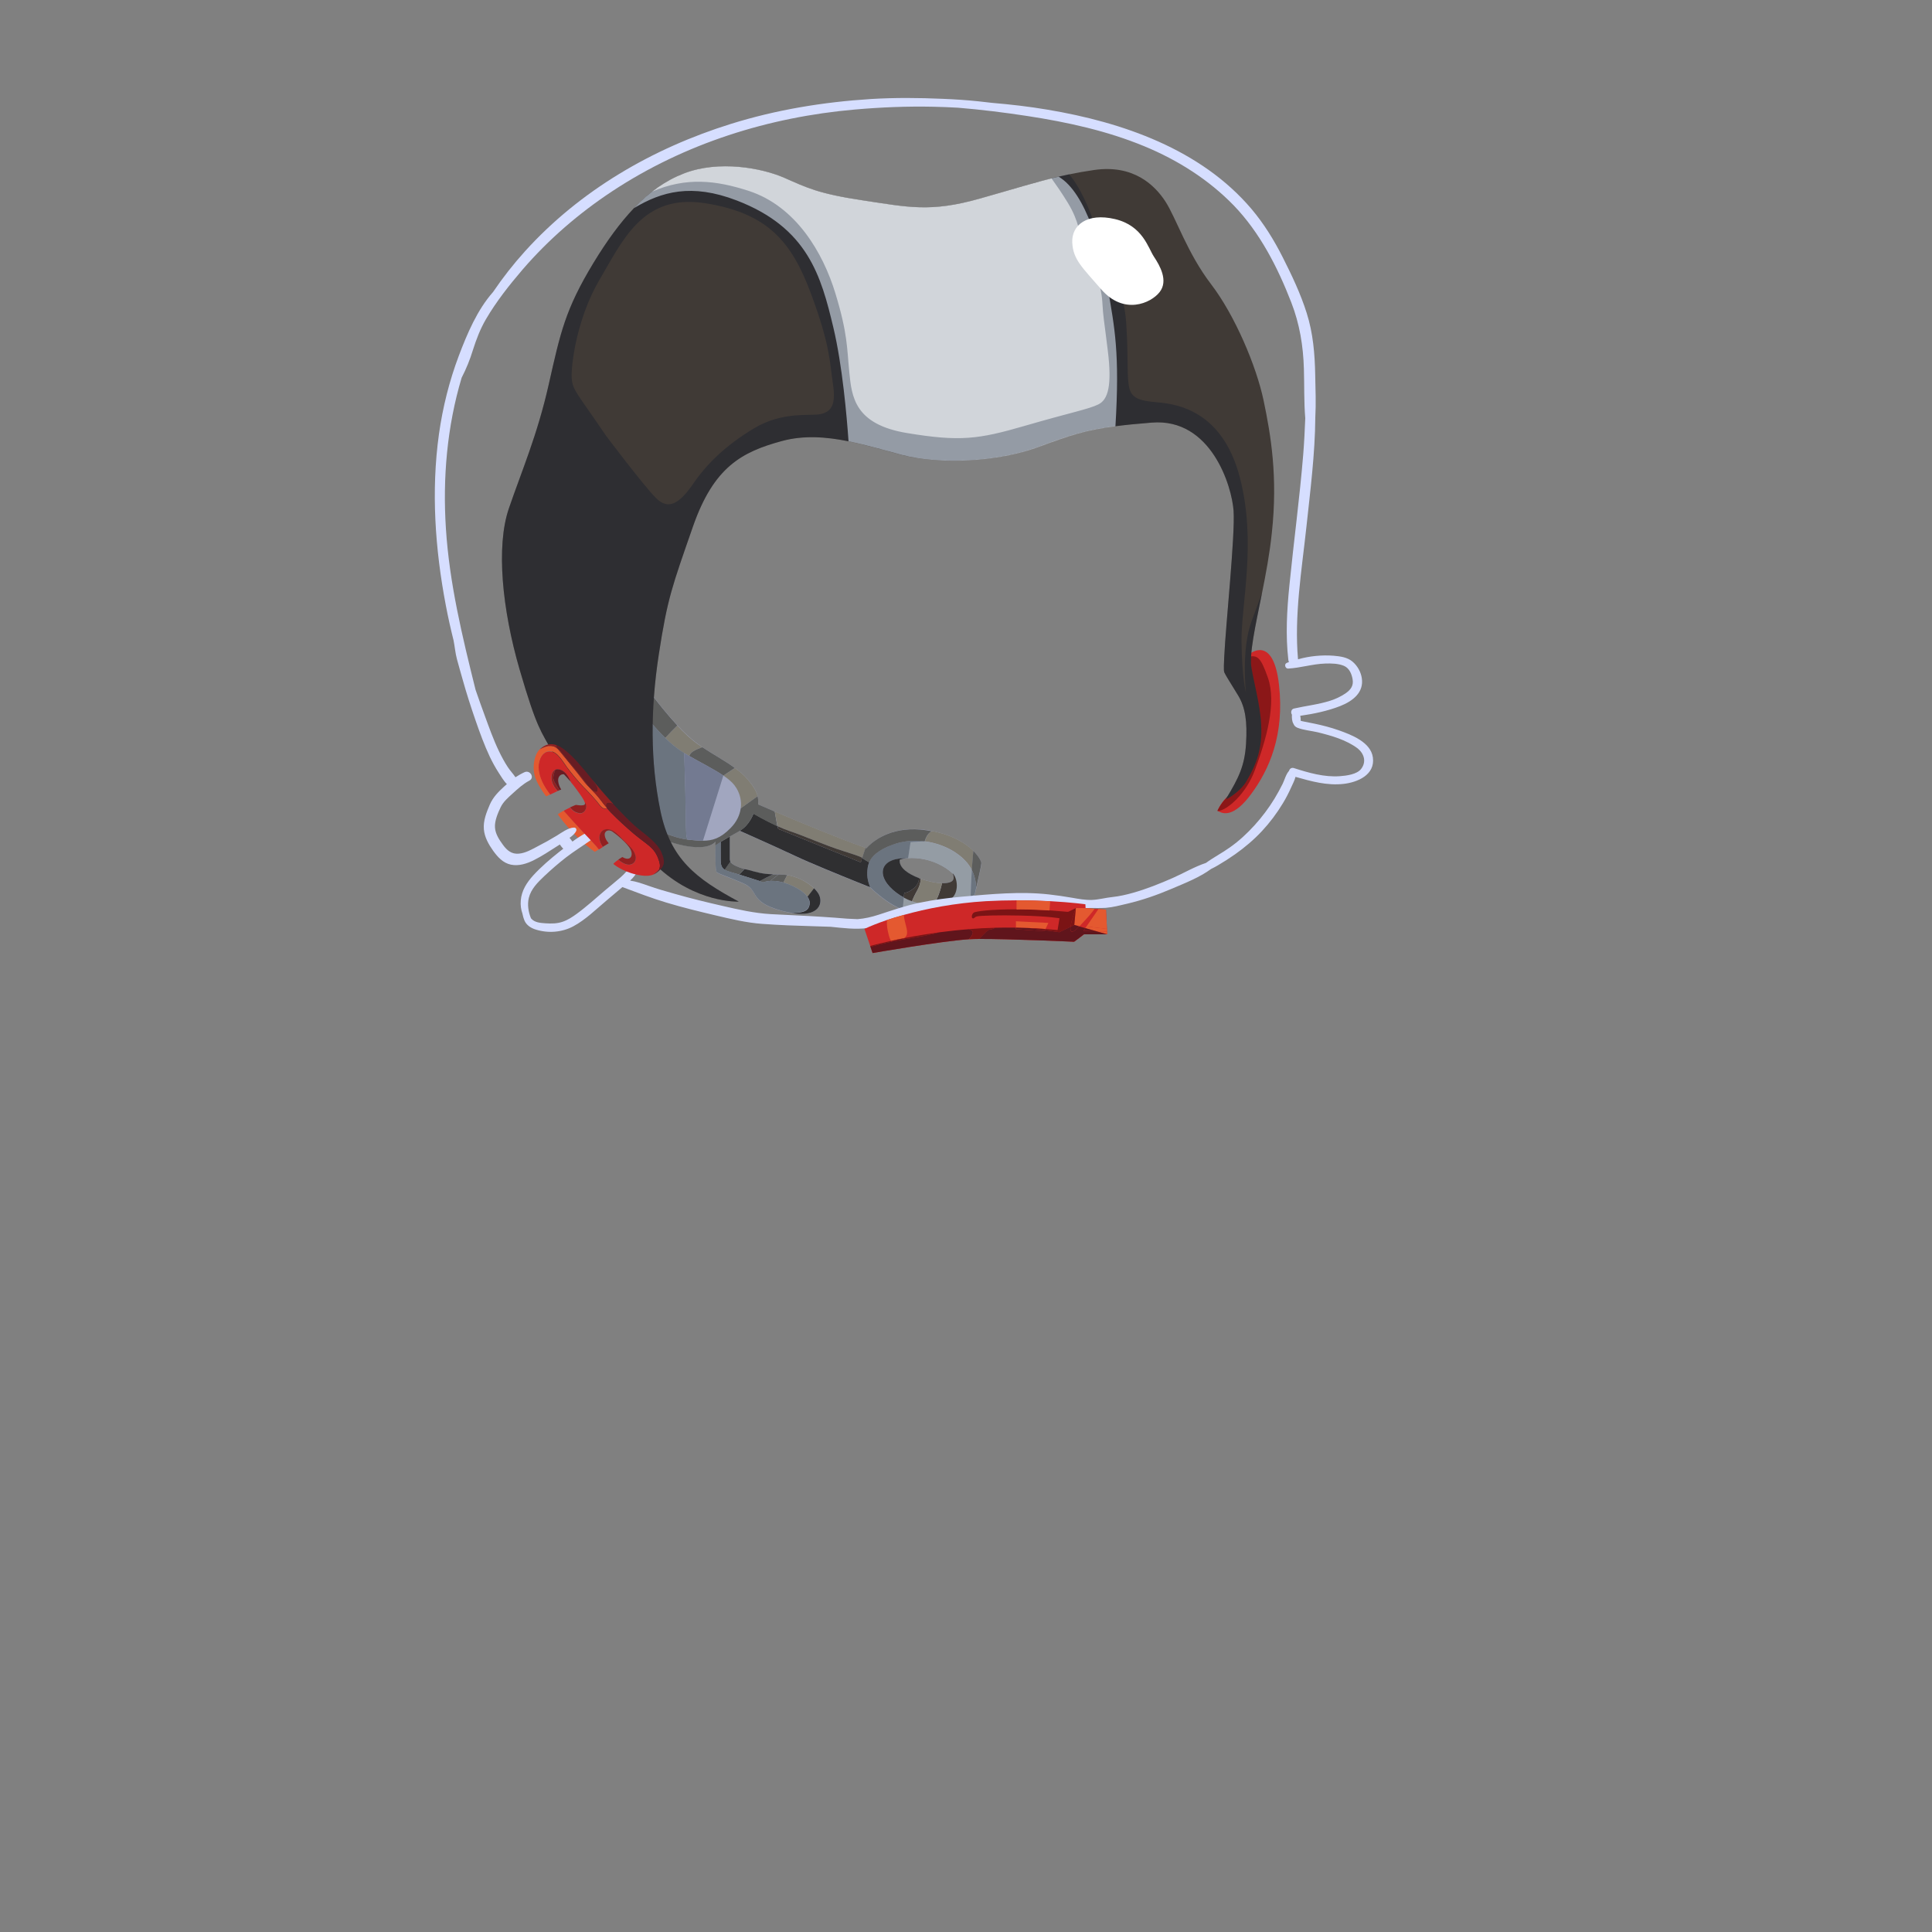 <?xml version="1.0" encoding="utf-8"?>
<!-- Generator: Adobe Illustrator 23.0.1, SVG Export Plug-In . SVG Version: 6.00 Build 0)  -->
<svg version="1.1" id="_x33_1_x5F_HeadGear_x5F_AstronautHelmet_1_"
	 xmlns="http://www.w3.org/2000/svg" xmlns:xlink="http://www.w3.org/1999/xlink" x="0px" y="0px" viewBox="0 0 2000 2000"
	 enable-background="new 0 0 2000 2000" xml:space="preserve">
<rect x="0" y="0" width="2000" height="2000" fill="#808080" stroke="none"/>
<g>
	<g>
		<g>
			<path fill="none" d="M713.5,782.5c0,0,0-0.1,0.1-0.2C713.5,782.5,713.5,782.5,713.5,782.5c10.8,6.2,23.5,12.6,33.3,19
				C736.9,795.1,724.2,788.8,713.5,782.5z"/>
			<path fill="none" d="M718.2,777.3C718.2,777.3,718.2,777.3,718.2,777.3C718.2,777.3,718.2,777.3,718.2,777.3z"/>
			<path fill="none" d="M661.8,744.2c0.1-0.6,0.1-1.3,0.2-1.9C662,742.9,661.9,743.5,661.8,744.2c-3,27.1-5.1,64.3,1.2,91.3
				C656.7,808.5,658.8,771.3,661.8,744.2z"/>
			<path fill="none" d="M711.6,869.1c-10.5-1.4-19-4.4-39.2-13.3C692.7,864.6,701.1,867.7,711.6,869.1c0.7,0.1,1.4,0.2,2.1,0.2
				C713,869.2,712.3,869.2,711.6,869.1z"/>
			<path fill="none" d="M746.8,801.6c0.1,0,0.1,0.1,0.2,0.1C747,801.7,746.9,801.6,746.8,801.6z"/>
			<path fill="none" d="M892.6,888.2C892.6,888.1,892.6,888.1,892.6,888.2c-0.3,0.9-0.6,1.8-0.8,2.8C892,890,892.3,889,892.6,888.2z
				"/>
			<path fill="none" d="M663.2,733.4C663.2,733.4,663.2,733.4,663.2,733.4c-0.3,2-0.5,4.2-0.8,6.3
				C662.6,737.5,662.9,735.4,663.2,733.4z"/>
			<path fill="none" d="M892.6,888.1L892.6,888.1L892.6,888.1z"/>
			<path fill="none" d="M952.5,870.5c-8.2-0.5-16.7,0.3-25.1,2.8C935.8,870.7,944.3,869.9,952.5,870.5z"/>
			<path fill="none" d="M928.3,924.5c2.1,1.5,4.2,2.9,6.3,4.1C932.5,927.4,930.4,926.1,928.3,924.5z"/>
			<path fill="none" d="M944,932.9c-2.4-0.8-4.8-1.9-7.1-3.1C939.3,931.1,941.7,932.1,944,932.9c4,1.4,8,2.3,11.8,2.8
				C952,935.2,948.1,934.4,944,932.9z"/>
			<path fill="none" d="M986,904c0,0-9.3-9.7-26.8-14c-7.9-1.9-14.4-2.1-19.1-1.7c-0.9,0.1-1.8,0.2-2.5,0.3h0
				c-4,0.6-6.2,1.5-6.2,1.5c-1,8.2,8.9,14.8,20,19c0.6,0.2,1.2,0.4,1.8,0.6c8.2,2.9,16.8,4.5,22.1,4.6c0.2,0,0.5,0,0.7,0
				C988.3,914.2,988.2,909.4,986,904c5.2,4.6,7,20.2-1.7,26.6c-0.8,0.6-1.8,1.2-3,1.8c1.1-0.5,2.1-1.1,3-1.7
				C993.1,924.2,991.2,908.6,986,904z"/>
			<path fill="none" d="M727.7,870.3c-3.2,0-6.6-0.3-10.3-0.6c-1-0.1-1.9-0.2-2.8-0.3c0.9,0.1,1.9,0.2,2.8,0.3
				C721.1,870,724.5,870.3,727.7,870.3c9.2,0,16.9-2,26.5-11C744.6,868.3,736.9,870.3,727.7,870.3z"/>
			<path fill="none" d="M992.9,885.3c-1.3-1-2.7-2-4.1-2.9C990.3,883.4,991.7,884.3,992.9,885.3c3,2.4,5.6,4.8,7.7,7.3
				C998.5,890.2,996,887.7,992.9,885.3z"/>
			<path fill="none" d="M914.2,900.1c-1.7,6.8,2.7,15.6,13.2,23.7C916.8,915.7,912.5,906.8,914.2,900.1z"/>
			<path fill="none" d="M805.6,857.9c0.1,0.2,0.1,0.3,0.1,0.3l0,0C805.7,858.2,805.6,858.2,805.6,857.9z"/>
			<path fill="none" d="M780.1,842.4L780.1,842.4c0.1,0,10.5,6.2,22.2,11.7C790.5,848.5,780.1,842.4,780.1,842.4z"/>
			<path fill="none" d="M899.9,892.7L899.9,892.7c2.4-5.8,8.1-12.1,22.2-17.5C908,880.7,902.3,887,899.9,892.7z"/>
			<path fill="#A1A6BF" d="M1007.6,880.8c-7.7-7.6-21.3-16.5-43.2-20.6c-1.7-0.3-3.4-0.6-5.1-0.9c-34-5-53.2,9.8-59.7,16.1
				c-1.7,1.6-2.5,2.7-2.5,2.7c-0.3-0.1-0.6-0.2-1-0.3c-30.8-11-71.5-28-94.1-37.7c-10.5-4.5-17.2-7.4-17.2-7.4
				c0.2-2.7,0.2-5.4-0.5-8.5c-2,1.4-3.9,2.8-5.7,4.1c1.8-1.3,3.7-2.7,5.7-4.1c-1.1-4.6-3.9-10-9.9-16.9c-0.7-0.8-1.5-1.7-2.3-2.6
				c-3.1-3.4-7-6.6-11.3-9.7l-11.9,7.9c4.9,3.3,8.9,6.7,11.5,10.1c-2.6-3.4-6.6-6.8-11.5-10.1l0,0l11.9-7.9
				c-10.4-7.6-23.3-14.6-33.7-21.5c-2.8,1-6.2,2.3-8.7,3.7c2.5-1.4,5.9-2.8,8.7-3.8c-2-1.3-3.9-2.7-5.7-4
				c-6.3-4.7-12.9-10.7-20.1-18.5c-2.7,2.7-6.1,6-9,9.1c2.9-3,6.3-6.4,9-9.1c-9.7-10.4-20.8-24-34.3-42.1c0,0-1.9,9.8-3.8,24.5l0,0
				c-0.3,2-0.5,4.2-0.8,6.3c0.3-2.2,0.5-4.3,0.8-6.3c-1.9-2.9-3.3-5.4-4.2-7.5c-1.6-3.6-3.1,1.2-4.4,9.6c-3,18.8-5.1,55.7-5.1,55.7
				l15.6,61.4c1.8,0.8,3.6,1.6,5.3,2.3l0,0l0,0c3.9,6.7,8.9,11.6,15.4,14c12,4.4,21.5,6.6,28.9,7.6c4.3,0.5,8,0.6,11,0.5
				c12-0.7,15.2-5.8,15.2-5.8s0,1.5-0.1,3.9c-0.2,8.2-0.4,26.7,1.3,28.1c2.2,1.8,12.7,4.9,28.5,12c15.4,7,4.5,18.6,38.5,27.8
				c0.8,0.2,1.6,0.4,2.4,0.6c2.7,0.7,5.3,1.2,7.7,1.6c29.9,5.1,33.5-11.2,28-20.1c-0.3-0.5-0.7-1-1.1-1.6c-1-1.3-2.1-2.6-3.4-3.9
				c-5.8-5.7-14.7-10.7-24.6-13c-1.1-0.2-2.1-0.5-3.2-0.6c-2.4-0.4-4.9-0.6-7.4-0.6c-0.5,0-1.1,0-1.6,0c-2.1,0-4,0-5.8-0.1
				c-11.3-0.4-15.6-1.9-26.8-4.9c-0.9-0.2-1.7-0.5-2.5-0.7c-8.9-2.5-13.2-5-14.7-7.7c-0.4-0.8-0.6-1.5-0.6-2.3c0-4,0-23.7,0-23.7
				l10.2-5.7c3.8-2.1,6.8-5.1,9-8.1c-2.2,2.9-5.2,5.9-9,8.1c0,0,34.9,15.3,57.4,26c15.4,7.3,46.1,19.8,64,27
				c8.2,3.3,13.7,5.5,13.7,5.5c1.6,1.5,3.2,3,4.8,4.4c9.9,8.8,19.5,15.2,28.9,18.7c8.4,3.2,16.7,4.2,24.8,2.6
				c14.4-2.8,36.5-12.1,45.6-16.1l0,0c2.6-1.1,4.1-1.8,4.1-1.8s0.7-3.1,1.7-7.3c2-8.8,5.2-22.6,5.3-25.4
				C1015.9,891.9,1013.5,886.7,1007.6,880.8z M952.5,870.5c-8.2-0.5-16.7,0.3-25.1,2.8C935.8,870.7,944.3,869.9,952.5,870.5z
				 M892.6,888.1L892.6,888.1L892.6,888.1L892.6,888.1c-0.3,0.9-0.5,1.8-0.8,2.8C892,890,892.3,889,892.6,888.1L892.6,888.1z
				 M718.2,777.3C718.2,777.3,718.2,777.3,718.2,777.3C718.2,777.3,718.2,777.3,718.2,777.3z M713.5,782.4c0,0,0,0.1-0.1,0.2
				c10.8,6.2,23.5,12.5,33.3,19c-9.9-6.5-22.5-12.8-33.3-19C713.5,782.5,713.5,782.5,713.5,782.4z M747,801.7
				c-0.1,0-0.1-0.1-0.2-0.1C746.9,801.6,747,801.7,747,801.7z M661.8,744.2c0.1-0.6,0.1-1.3,0.2-1.9
				C662,742.9,661.9,743.5,661.8,744.2c-3,27.1-5.1,64.3,1.2,91.3C656.7,808.5,658.8,771.3,661.8,744.2z M672.4,855.8
				c20.3,8.8,28.7,11.8,39.2,13.3c0.7,0.1,1.4,0.2,2.1,0.2c-0.7-0.1-1.4-0.2-2.1-0.2C701.1,867.7,692.7,864.6,672.4,855.8z
				 M727.7,870.3c-3.2,0-6.6-0.3-10.3-0.6c-1-0.1-1.9-0.2-2.8-0.3c0.9,0.1,1.9,0.2,2.8,0.3C721.1,870,724.5,870.3,727.7,870.3
				c9.2,0,16.9-2,26.5-11C744.6,868.3,736.9,870.3,727.7,870.3z M780.1,842.4c0,0,10.4,6.1,22.2,11.7
				C790.5,848.5,780.1,842.4,780.1,842.4L780.1,842.4z M805.6,857.9c0.1,0.2,0.1,0.3,0.1,0.3l0,0
				C805.7,858.2,805.6,858.2,805.6,857.9z M899.9,892.7L899.9,892.7c2.4-5.8,8.1-12.1,22.2-17.5C908,880.7,902.3,887,899.9,892.7z
				 M914.2,900.1c-1.6,6.8,2.7,15.6,13.2,23.7C916.8,915.7,912.5,906.8,914.2,900.1z M928.3,924.5c2.1,1.5,4.2,2.9,6.3,4.1
				C932.5,927.4,930.4,926.1,928.3,924.5z M944,932.9c-2.4-0.8-4.8-1.9-7.1-3.1C939.3,931.1,941.7,932.1,944,932.9
				c4,1.4,8,2.3,11.8,2.8C952,935.3,948.1,934.4,944,932.9z M984.3,930.6c-0.8,0.6-1.8,1.2-3,1.7
				C982.5,931.8,983.5,931.2,984.3,930.6c8.8-6.4,6.9-22,1.7-26.6c2.2,5.4,2.3,10.1-10.1,10.3c-0.2,0-0.4,0-0.7,0
				c-5.3-0.1-13.9-1.7-22.1-4.6c-0.6-0.2-1.2-0.4-1.8-0.6c-11.2-4.2-21-10.8-20-19c0,0,2.2-0.9,6.2-1.5h0c0.8-0.1,1.6-0.2,2.5-0.3
				c4.7-0.4,11.2-0.2,19.1,1.7c17.5,4.3,26.8,14,26.8,14C991.2,908.6,993.1,924.2,984.3,930.6z M992.9,885.3c-1.3-1-2.7-2-4.1-2.9
				C990.3,883.4,991.7,884.3,992.9,885.3c3,2.4,5.6,4.8,7.7,7.3C998.5,890.2,996,887.7,992.9,885.3z"/>
		</g>
		<path fill="#807D73" d="M727,773.5c-3.3,1.2-7.2,2.7-9.9,4.5c-2,1.3-3.1,3-3.7,4.6c-1.2-0.7-2.4-1.4-3.6-2.1
			c-0.5-0.3-1-0.6-1.5-0.9c-1.5-0.9-2.9-1.8-4.2-2.7c-4.9-3.3-10.2-7.8-15.4-12.9c3.2-3.7,8.5-9,12.5-12.9
			c7.2,7.8,13.8,13.8,20.1,18.5C723.1,770.8,725,772.2,727,773.5z"/>
		<path fill="#807D73" d="M766.8,836.8c1-7.2-0.6-14.3-4.2-20.5c-0.7-1.1-1.4-2.2-2.2-3.3c-2.6-3.4-6.6-6.8-11.5-10.1l11.9-7.9
			c4.3,3.1,8.2,6.3,11.3,9.7c0.8,0.9,1.6,1.7,2.3,2.6c6,7,8.8,12.3,9.9,16.9C776.6,829.7,769.9,834.5,766.8,836.8z"/>
		<path fill="#5C5D5C" d="M764.9,905.3c0.1,0,0.2,0.1,0.3,0.1c1.5-1.5,3.6-3.8,5.5-5.8c-8.9-2.5-13.2-5-14.7-7.7l-5.9,8.5
			C753.2,902.2,757.9,903.2,764.9,905.3z"/>
		<path fill="#807D73" d="M961.3,863.1c-2.5,2.8-3.9,7.8-3.9,7.8h0c13.9,1.8,26.5,7.3,35.6,14.4c6.1,4.8,10.3,9.8,13.1,15.3
			c0.4-6.4,0.9-13,1.6-19.8c-7.7-7.6-21.3-16.5-43.2-20.6C963.2,861.1,962.1,862.1,961.3,863.1z"/>
		<path fill="#949CA4" d="M1006,900.7c-0.7,10.5-1,20-1.2,27.5c-9.1,4-31.2,13.3-45.6,16.1c-8.1,1.6-16.3,0.6-24.8-2.6
			c0.3-3.4,0.7-8.7,1.1-12.5c2.8,1.5,5.7,2.8,8.5,3.8c8.1,2.8,15.9,3.6,22.7,3.1c7.7-0.6,14-2.8,17.5-5.4c8.8-6.4,6.9-22,1.7-26.6
			c0,0-9.3-9.7-26.8-14c-7.9-1.9-14.4-2.1-19.1-1.7l2.5-16.5l14.7-0.9c13.9,1.8,26.5,7.3,35.6,14.4
			C999,890.1,1003.2,895.2,1006,900.7z"/>
		<path fill="#6B747F" d="M1004.8,928.1c2.6-1.1,4.1-1.8,4.1-1.8s0.7-3.1,1.7-7.3c-0.3-6.5-1.7-12.6-4.6-18.3
			C1005.3,911.1,1005,920.7,1004.8,928.1z"/>
		<path fill="#403A36" d="M975.9,914.3c-0.2,0-0.4,0-0.7,0c-0.6,2.9-1.7,7-3.5,11.9c-1.7,4.6-3.5,7.8-4.9,9.8
			c7.7-0.6,14-2.8,17.6-5.4c8.8-6.4,6.9-22,1.7-26.6C988.2,909.4,988.3,914.2,975.9,914.3z"/>
		<path fill="#403A36" d="M953.1,909.7c-0.6-0.2-1.2-0.4-1.8-0.6c-0.2,4-2.1,8-6.4,11.3c-6.2,4.6-8.7,3.5-8.9,4.1
			c-0.1,0.2-0.3,2.1-0.5,4.7c2.8,1.5,5.7,2.8,8.5,3.8c1-2.5,3-6.9,5.8-11.7C952,917.2,953,913.6,953.1,909.7z"/>
		<path fill="#6B747F" d="M957.3,870.9l-14.7,0.9l-2.5,16.5c-0.9,0.1-1.8,0.2-2.5,0.3c-27.6-0.5-31.7,19.2-9.4,35.8
			c2.4,1.8,4.9,3.4,7.4,4.7c-0.3,3.8-0.8,9.1-1.1,12.5c-9.4-3.6-19-10-28.9-18.7c-1.6-1.4-3.2-2.9-4.8-4.4c0,0-3.6-8-3-15.6
			c0.2-2.9,0.5-6.4,2-10.2c2.6-6.1,8.7-12.7,24.4-18.4C935.3,870.4,946.7,869.5,957.3,870.9z"/>
		<path fill="#2F2F31" d="M945,920.3c4.3-3.2,6.3-7.3,6.4-11.3c-11.2-4.2-21-10.8-20-19c0,0,2.2-0.9,6.2-1.5l0,0
			c-27.6-0.5-31.7,19.2-9.4,35.8c2.4,1.8,4.9,3.4,7.4,4.7c0.2-2.6,0.4-4.6,0.5-4.7C936.3,923.9,938.8,925,945,920.3z"/>
		<path fill="#807D73" d="M975.2,914.3c-5.3-0.1-13.9-1.7-22.1-4.6c-0.1,3.9-1.1,7.5-3.3,11.5c-2.7,4.9-4.7,9.3-5.8,11.7
			c8.1,2.8,15.9,3.6,22.7,3.1c1.4-2.1,3.2-5.3,4.9-9.8C973.5,921.3,974.6,917.2,975.2,914.3z"/>
		<path fill="#2F2F31" d="M900.8,918.5c0,0-5.5-2.2-13.7-5.5c-17.8-7.2-48.6-19.7-64-27c-22.5-10.6-57.4-26-57.4-26
			c10.2-5.7,14.3-17.8,14.3-17.8s12,7,24.8,12.9c0.6,2.4,0.8,3,0.8,3l85.5,34.6c0.5-1.6,0.9-3.2,1.4-4.7c0,0,0.6,0.5,1.9,1.4
			c1.2,0.8,3,1.9,5.4,3.2c-1.6,3.8-1.8,7.3-2,10.2C897.2,910.5,900.8,918.5,900.8,918.5z"/>
		<path fill="#5C5D5C" d="M810.2,913.4c0.3,0.1,0.5,0.2,0.8,0.2c1.2-2.3,2.7-5.3,3.9-7.7c-2.4-0.4-4.9-0.6-7.4-0.6
			c-0.5,0-1.1,0-1.6,0l-8.5,6.7C800.6,911.8,804.9,912,810.2,913.4z"/>
		<path fill="#807D73" d="M818.1,906.5c-1.1-0.2-2.1-0.5-3.2-0.6c-1.2,2.5-2.7,5.4-3.9,7.7c1.5,0.4,3,0.9,4.5,1.5
			c8.2,3,16.5,7.8,20.4,13.3c2.1-2.8,4.7-6.2,6.8-8.8C836.9,913.9,828,908.8,818.1,906.5z"/>
		<path fill="#5C5D5C" d="M797.3,912l8.5-6.7c-2.1,0-4,0-5.8-0.1c-4.7,2.3-10.7,5.3-13.7,7c2.4,0.8,3.8,1.3,3.8,1.3
			S792.7,912.2,797.3,912z"/>
		<g>
			<path fill="#2F2F31" d="M847.2,925c-0.3-0.5-0.7-1-1.1-1.6c-1-1.3-2.1-2.6-3.4-3.9c-2.1,2.7-4.7,6.1-6.8,8.8
				c0.8,1.2,1.5,2.4,1.9,3.7c0.3,1.1,0.5,2.2,0.4,3.3c-0.7,8.5-7.7,9.8-19,9.8C849,950.2,852.6,933.9,847.2,925z"/>
			<path fill="#2F2F31" d="M770.8,899.6c-2,2-4.1,4.3-5.5,5.8c8.8,2.7,16.7,5.3,21.2,6.7c2.9-1.7,9-4.7,13.7-7
				c-11.3-0.4-15.6-1.9-26.8-4.9C772.4,900.1,771.6,899.9,770.8,899.6z"/>
			<path fill="#2F2F31" d="M755.5,865.9l-9.5,5.6c0,0-0.1,7.7,0,18.9c0,5.5,1.3,8.2,4.2,10l5.9-8.5c-0.4-0.8-0.6-1.5-0.6-2.3
				C755.5,885.6,755.5,865.9,755.5,865.9z"/>
		</g>
		<path fill="#6B747F" d="M837.7,932c-0.4-1.2-1-2.5-1.9-3.7c-3.9-5.5-12.2-10.3-20.4-13.3c-1.5-0.5-3-1-4.5-1.5
			c-0.3-0.1-0.5-0.2-0.8-0.2c-5.3-1.4-9.6-1.6-12.8-1.4c-4.6,0.3-7.1,1.4-7.1,1.4s-1.4-0.5-3.8-1.3c-4.5-1.5-12.4-4-21.2-6.7
			c-0.1,0-0.2-0.1-0.3-0.1c-7-2.2-11.7-3.1-14.7-5c-2.9-1.8-4.1-4.5-4.2-10c-0.1-11.2,0-18.9,0-18.9l-5.3,3.5
			c-0.2,8.2-0.4,26.7,1.3,28.1c2.2,1.8,12.7,4.9,28.5,12c15.4,7,4.5,18.6,38.5,27.8c0.8,0.2,1.6,0.4,2.4,0.6
			c2.7,0.7,5.3,1.2,7.7,1.6c11.3,0,18.3-1.4,19-9.8C838.2,934.2,838,933.1,837.7,932z"/>
		<path fill="#6B747F" d="M711.6,869.1c-10.9-1.5-19.5-4.6-41.4-14.2c-14.6-25.4-12.2-76.2-8.4-110.7c0.4-3.8,0.9-7.5,1.3-10.8
			c5.8,8.9,15.5,20.7,25.6,30.5c5.2,5.1,10.5,9.6,15.4,12.9c1.3,0.9,2.7,1.8,4.2,2.7c0.3,8.8,1.2,34.7,1.6,61.8
			C710.2,861.3,710.2,864.9,711.6,869.1z"/>
		<path fill="#5C5D5C" d="M802,840.1c-10.5-4.5-17.2-7.4-17.2-7.4c0.2-2.7,0.2-5.4-0.5-8.5c-7.6,5.5-14.3,10.3-17.5,12.6
			c-1,7.1-4.3,14.2-10.7,20.6c-10.5,10.6-18.6,12.9-28.4,12.9c-3.2,0-6.6-0.3-10.3-0.6c-2-0.2-4-0.4-5.8-0.6
			c-10.9-1.5-19.5-4.6-41.4-14.2c3.9,6.7,8.9,11.6,15.4,14c12,4.4,21.5,6.6,28.9,7.6c4.3,0.5,8,0.6,11,0.5c12-0.7,15.2-5.8,15.2-5.8
			s0,1.5-0.1,3.9l5.3-3.5l9.5-5.6l10.2-5.7c10.2-5.7,14.3-17.8,14.3-17.8s12,7,24.8,12.9C804.3,852.7,803.4,848.2,802,840.1z"/>
		<path fill="#5C5D5C" d="M717.2,778c-2,1.3-3.1,3-3.7,4.6c11.5,6.7,25.2,13.4,35.3,20.3l0,0l11.9-7.9
			c-10.4-7.6-23.3-14.6-33.7-21.5C723.8,774.7,719.8,776.2,717.2,778z"/>
		<path fill="#5C5D5C" d="M701.2,751c-9.7-10.4-20.8-24-34.3-42.1c0,0-1.9,9.8-3.8,24.5c5.8,8.9,15.5,20.7,25.6,30.5
			C692,760.2,697.2,754.9,701.2,751z"/>
		<path fill="#737A91" d="M748.8,802.9l-21.1,67.4c-3.2,0-6.6-0.3-10.3-0.6c-2-0.2-4-0.4-5.8-0.6c-1.5-4.2-1.5-7.8-1.8-27.8
			c-0.4-27.1-1.2-53-1.6-61.8c0.5,0.3,1,0.6,1.5,0.9c1.2,0.7,2.4,1.4,3.6,2.1C725,789.2,738.7,796,748.8,802.9z"/>
		<path fill="#807D73" d="M817.7,860.4c16.2,5.5,34.7,14.1,55.3,20.6c18.6,5.8,19.6,7,19.6,7.1c1.3-4.2,2.6-7.8,3.5-10.4
			c-30.8-11-71.5-28-94.1-37.7c1.4,8,2.3,12.6,2.9,15.1C809.2,857.2,813.6,859,817.7,860.4z"/>
		<g>
			<path fill="#5C5D5C" d="M1007.6,880.8c-0.7,6.8-1.2,13.4-1.6,19.8c2.9,5.7,4.3,11.8,4.6,18.3c2-8.8,5.2-22.6,5.3-25.4
				C1015.9,891.9,1013.5,886.7,1007.6,880.8z"/>
			<path fill="#5C5D5C" d="M899.5,875.4c-1.7,1.6-2.5,2.7-2.5,2.7c-0.3-0.1-0.6-0.2-1-0.3c-1,2.6-2.2,6.2-3.5,10.4c0,0,0,0,0,0l0,0
				c0,0,0.6,0.5,1.9,1.4c1.2,0.8,3,1.9,5.4,3.2c2.6-6.1,8.7-12.7,24.4-18.4c11-4,22.4-4.8,33-3.4h0c0,0,1.4-5,3.9-7.8
				c0.8-1,2-1.9,3.1-2.8c-1.7-0.3-3.4-0.6-5.1-0.9C925.2,854.4,906,869.2,899.5,875.4z"/>
		</g>
		<path fill="#403A36" d="M892.6,888.1L892.6,888.1C892.6,888.1,892.6,888.1,892.6,888.1c0-0.2-1-1.3-19.6-7.1
			c-20.6-6.5-39.2-15.2-55.3-20.6c-4.1-1.4-8.5-3.2-12.8-5.2c0.6,2.4,0.8,3,0.8,3l85.5,34.6C891.6,891.2,892.1,889.7,892.6,888.1
			L892.6,888.1z"/>
	</g>
	<g>
		<path fill="#CE2828" d="M1295.4,821.7c-18,24.6-29.2,21.2-34.8,17.7c-0.1-0.1-0.2-0.1-0.3-0.2c0,0,2.8-6.7,8.9-13.1
			c6.2-6.4,5-3.5,18.9-18.8s12.6-42.2,12.6-43c0-0.7-5.5-70.4-6.6-84.9c-0.1-1.7-0.2-2.6-0.2-2.6s24.2-20.2,30.1,32
			C1329.9,760.9,1313.8,796.7,1295.4,821.7z"/>
		<path fill="#8B1718" d="M1299.1,797.1c11.5-31,22.7-69,13.4-95.6c-7.2-20.5-10.5-22.9-18.4-22c1.1,14.5,6.6,84.2,6.6,84.9
			c0,0.8,1.3,27.6-12.6,43s-12.7,12.4-18.9,18.9c-6.2,6.4-8.9,13.1-8.9,13.1c0.1,0.1,0.2,0.1,0.3,0.2
			C1269.9,839.1,1289.8,822.3,1299.1,797.1z"/>
	</g>
	<g>
		<path fill="#403A36" d="M1308.1,414.7c-7.5-35.7-29.7-88.2-54.4-120.5s-36.3-68.7-47.2-85.5s-32.9-38.7-74-32.7
			c-9.1,1.3-17.5,2.8-25.6,4.5c-3.7,0.8-7.3,1.6-10.9,2.4c-2.4,0.6-4.8,1.1-7.3,1.8c-21.6,5.4-43.4,12.2-74.5,21
			c-50.9,14.4-73.8,8.9-120.5,1.9c-46.7-7-58.2-13.1-81.7-23.4s-67.8-18.5-103.9-4.6c-11.8,4.5-22.7,10.9-33.2,19
			c-6.4,5-12.5,10.6-18.6,16.9c-14.4,15.1-28.1,33.9-42,56.8c-29.2,48.1-34.2,72.3-46.2,125.5c-12,53.2-28.1,89.8-41.4,128.8
			c-13.3,39.1-6.9,104.3,11.2,166.5c18.1,62.2,22.3,63.7,34,85.5s67.3,78.8,107.7,117.7c40.5,38.9,85.2,37.1,85.2,37.1
			c-44.5-23.9-70.9-44-81.2-94.3s-10.5-103.7-1.6-161.7c8.9-58,13.7-70.1,35.3-132.2s50.9-77.4,92-88.6c22.7-6.2,45.9-4.4,68.8,0.2
			c18.6,3.7,37.1,9.3,55,14c40.1,10.5,99.3,7.5,141.5-8c31.8-11.7,47.6-17.3,79.8-21.5c10.5-1.4,22.8-2.6,37.9-3.8
			c61.5-5,83,65.9,84.7,91.4c1.7,25.5-8.1,117.2-9.7,151.5c-0.7,15.6-0.5,14.6,1.2,17.8s5.8,9.6,13.3,21.9
			c7.4,12.3,9.5,26.9,8.1,49.8s-7.7,35.6-20.5,56.7c-1.7,2.8,14.5-7,20.5-17.2s15.4-26.4,15.8-50.1s-5.8-43.6-10.1-67.2
			c-2.7-14.9,4-44,10.8-78c4-19.8,8-41.2,10.2-62.5C1322.9,493.7,1315.6,450.5,1308.1,414.7z"/>
		<path fill="#D1D5DA" d="M1146.9,299c-6.4-37.8-22.1-99.1-51-116.1c-24.1,5.6-47.2,13-81.7,22.7c-50.9,14.4-73.8,8.9-120.5,1.9
			c-46.7-7-58.2-13.1-81.7-23.4s-67.8-18.5-103.9-4.6c-19,7.3-35.8,19.2-51.7,35.9c28.4-17,59.3-25.9,106.2-7.9
			c73.7,28.3,87.4,78.3,100.1,131.6c9.3,39,13.9,92,15.7,117.7c18.6,3.7,37.1,9.3,55,14c40.1,10.5,99.3,7.5,141.5-8
			c31.8-11.7,47.6-17.3,79.8-21.5C1159.3,365.2,1153.8,339.2,1146.9,299z"/>
		<path opacity="0.3" fill="#05132B" enable-background="new    " d="M656.3,215.4c-14.4,15.1-28.1,33.9-42,56.8
			c-29.2,48.1-34.2,72.3-46.2,125.5c-12,53.2-28.1,89.8-41.4,128.8c-13.3,39.1-6.9,104.3,11.2,166.5c18.1,62.2,22.3,63.7,34,85.5
			s67.3,78.8,107.7,117.7c40.5,38.9,85.2,37.1,85.2,37.1c-44.5-23.9-70.9-44-81.2-94.3s-10.5-103.7-1.6-161.7
			c8.9-58,13.7-70.1,35.3-132.2s50.9-77.4,92-88.6c22.7-6.2,45.9-4.4,68.8,0.2c18.6,3.7,37.1,9.3,55,14c40.1,10.5,99.3,7.5,141.5-8
			c31.8-11.7,47.6-17.3,79.8-21.5c10.5-1.4,22.8-2.6,37.9-3.8c61.5-5,83,65.9,84.7,91.4c1.7,25.5-8.1,117.2-9.7,151.5
			c-0.7,15.6-0.5,14.6,1.2,17.8s5.8,9.6,13.3,21.9c7.4,12.3,9.5,26.9,8.1,49.8s-7.7,35.6-20.5,56.7c-1.7,2.8,14.5-7,20.5-17.2
			s15.4-26.4,15.8-50.1s-5.8-43.6-10.1-67.2c-2.7-14.9,4-44,10.8-78c-3.7,9.9-7.5,20.2-10.8,29.2c-10.8,29.2-5.8,73.8-5.8,73.8
			s-4.1-14.3-4.6-52.7s16-103-1.9-170.7s-63.8-75.3-85-77.1c-21.2-1.8-28.2-4.9-30-18.8s-0.2-27.7-2.4-62.5s-14.4-47.8-31.7-99.7
			c-10.8-32.4-21.2-47.9-27.5-55.1c-3.7,0.8-7.3,1.6-10.9,2.4c-2.4,0.6-4.8,1.1-7.3,1.8c4.6,6.4,10.8,15.3,16.9,25.3
			c11.9,19.5,12.6,34.1,12.6,34.1l13,25.9c0,0,9,24.4,10.1,42.4s1.3,14.7,5.7,50.7c4.4,36,0.4,50.7-9.9,55.7s-28.5,8.3-76.3,22.2
			c-47.8,13.9-67.1,16.4-121.6,7.4s-57.3-37.7-59.8-62.9c-2.5-25.1-1.6-39.7-14.4-81.7s-40.8-90.2-89.8-106.1
			c-33.6-10.9-64.7-14.6-100.3,0.9C668.5,203.5,662.4,209.1,656.3,215.4z M730.3,210.4c64.9,10.3,89.6,40.4,109.5,94.3
			c20,53.9,19.1,70.7,22.5,93s-2.4,28.4-12.4,30.9s-39-3.4-69.3,14.8c-30.3,18.2-49.2,37.3-63.1,57.5
			c-13.9,20.2-25.4,27.6-38.3,14.8S627,450.6,627,450.6c-28.7-42.6-34.5-46.5-35.2-59.4c-0.7-12.9,4.9-60.9,28.9-101.8
			C644.8,248.6,665.4,200.1,730.3,210.4z"/>
	</g>
	<path fill="#FFFFFF" d="M1139.8,299.3c-18.9-22-29-30.3-29.8-48.3s15.4-31,44.2-24.2s34.3,29.8,40.4,39c6.1,9.2,15,24.7,5.9,36.5
		C1191.4,314,1163.2,326.5,1139.8,299.3z"/>
	<path fill="none" d="M594.7,816.3c4.8,3.3,7.9,9.2,10.8,14.2c-0.6-2.2-2.9-5.8-8-12.8c-2.1-3-4.2-5.6-6.1-7.9
		c0.3,0.6,0.6,1.2,0.8,1.7C593.1,813.2,593.9,814.7,594.7,816.3z"/>
	<path fill="none" d="M590.1,835.8c-1.8-2.3-3.2-5.1-4.7-7.9c-0.9-1.6-1.7-3.2-2.5-4.9c-2-1.3-3.9-2.7-5.5-4.3
		c-2.6,1.1-5.6,2.6-8,3.7c4.5,6,9.7,11.5,14.2,16.7C586,837.8,588.2,836.7,590.1,835.8z"/>
	<path fill="#912021" d="M591.4,809.9c-0.3-0.6-0.6-1.2-0.9-1.9l-0.3,0.4C590.6,808.9,591,809.4,591.4,809.9z"/>
	<path fill="#E45930" d="M603.3,860.8c-6.5-7-13-14.1-19.3-21.3c-0.1-0.2-0.3-0.3-0.4-0.4c-2,1.1-4.1,2.4-6.2,3.9
		c0,0,15.4,22.6,38.3,38.8l4.3-2.6c-2-2.5-4-5-6.2-7.2C610.3,868.3,606.8,864.6,603.3,860.8z"/>
	<g>
		<path fill="none" d="M1405.5,775.3c-11.8-8.8-27.1-13.2-41.2-16.7c-6.8-1.7-14.6-2.2-21.1-4.7c-2.3-0.9-3.6-2.3-4.2-4.1
			c-1.7-2.6-1.8-6.3-1.6-9.5c-1.4-2-0.9-5.7,2-6.3c12.6-2.9,25.5-4.2,37.9-8.2c5.4-1.8,10.6-4.2,15.4-7.4c5.5-3.7,8.7-7.9,7.5-14.8
			c-0.9-5.6-3.3-11.5-8.9-13.8c-5.8-2.5-13.1-2.5-19.4-2.4c-13,0.3-25.5,4.5-38.4,5.2c-3,0.2-4.4-4.5-1.6-5.8c0.8-0.4,1.6-0.7,2.5-1
			c-0.3-0.6-0.6-1.3-0.7-2c-3-25.8-1.5-51.7,1.1-77.5c4.5-45.2,10.6-90.2,14.3-135.4c1-12.5,1.7-24.9,2.1-37.4
			c-1.4-16.9-0.9-34.1-1.4-51c-0.7-24-4.4-46.6-13.1-69c-14-36.1-32.4-72.2-59.5-100.3c-25.9-26.8-58.2-47.1-92.6-61.3
			c-38.4-15.9-79.4-24.9-120.4-31.2c-24-3.7-48.2-6.7-72.5-8.7c-8.4-0.4-16.8-0.8-25.2-1c-27.2-0.6-54.6,0.5-81.7,2.9
			c-89.1,7.9-176,35.2-250.9,84.5c-34.4,22.7-65.9,49.7-92.8,81c-13.9,16.2-27.4,33.3-38.2,51.8c-5.9,10-9.9,20.5-13.3,31.5
			c-3.1,10-6.9,19.5-11.7,28.8c-15.1,50.4-19.6,103.8-16.3,156.1c3.6,56.7,17,112,30.7,167c3.1,8.7,6.1,17.4,9.3,26.1
			c4.6,12.6,9.1,25.3,14.9,37.4c2.7,5.6,5.7,11.1,9.1,16.4c2.3,3.6,5.5,6.9,8,10.6c3-1.9,6-3.7,9.3-5.2c5.8-2.7,10.9,5.6,5.1,8.7
			c-6.5,3.5-11.9,8.4-17.3,13.3c-4.7,4.3-9.6,8.4-12.4,14.2c-3,6.1-6.4,14.1-5.9,21c0.4,6.7,4.4,12.7,8.2,17.9
			c4.2,5.7,9,9.8,16.5,9.2c7-0.6,13.6-4.6,19.7-7.7c6.6-3.4,13.1-7.1,19.5-10.9c5.2-3.1,11.8-8.3,18-8.4c1.9,0,2.8,2,2.1,3.6
			c-1.3,2.8-4.1,5-6.8,7c0.6,0.7,1.1,1.5,1.7,2.2c0.4,0.6,0.9,1.1,1.3,1.7c4.7-3.3,9.5-6.4,14.4-9.1c5.1-2.7,9,4.4,4.5,7.7
			c-8.5,6.1-17.4,11.5-25.7,17.9c-7.8,6-15.3,12.5-22.4,19.3c-6.8,6.4-13.7,13.2-16,22.6c-1.6,6.8-0.5,14.3,2.2,20.9
			c0.1,0.1,0.2,0.3,0.3,0.4c3.7,4.2,9.5,4.5,14.7,4.9c6.2,0.4,12.2,0.4,18.1-1.7c5.2-1.8,9.9-4.9,14.3-8.1
			c10.4-7.6,19.9-16.5,29.8-24.7c5.1-4.3,10.3-8.6,15.4-12.9c4.1-3.5,7.2-7.6,11-11.4c2.7-2.8,8.4,0,6.9,4
			c-1.5,4.1-4.6,7.5-7.8,10.6c6.4,0.9,12.5,3.1,18.8,5.3c9,3.2,18.3,5.7,27.4,8.4c16.3,4.7,32.9,8.7,49.5,12.5
			c16.5,3.8,32.8,7.5,49.8,8.5c17.8,1,35.6,1.6,53.3,2.8c8.6,0.6,17.2,1.2,25.8,1.9c3.2,0.3,7.1,0.2,10.9,0.5
			c7.4-0.5,14.4-2.2,21.5-4.5c14.2-4.6,28-9.5,42.7-12.5c14.6-3,29.4-4.9,44.2-6.3c29.4-2.7,60.1-5.6,89.6-2.3
			c8.1,0.9,16.2,2.1,24.3,3.5c6.8,1.2,13.4,2.5,20.3,2.2c7.2-0.2,14.1-2.2,21.2-3c7.3-0.8,14.3-2.4,21.4-4.4
			c14.1-4,27.8-9.5,41.2-15.4c11.3-5,22.4-11.6,34.2-15.5c7.9-5.8,16.9-10.5,24.8-16.1c9.3-6.7,17.8-14.6,25.6-23
			c7.7-8.5,14.6-17.7,20.6-27.5c3-5,5.8-10.1,8.4-15.3c2-4.1,3.4-9.9,6.6-13.4c0.6-2.1,2.4-3.8,5-2.9c15.3,4.9,31.4,9.6,47.7,8.4
			c6.7-0.5,17.7-1.8,22-7.6C1414.6,788.7,1412.3,780.4,1405.5,775.3z"/>
		<path fill="#D6DEFF" d="M1421.2,784.1c-2.2-15.9-22.3-23.5-35.3-28.1c-8.2-2.9-16.7-5.1-25.3-6.9c-4-0.8-8-1.6-12-2.4
			c-0.8-0.2-1.5-0.3-2.1-0.5c0-0.9,0-1.9-0.1-2.8c-0.1-0.8-0.2-1.6-0.4-2.4c13.9-2,28.4-5,41.4-10.1c12.6-5,24.8-13.9,22.3-29.1
			c-1-6.4-4.6-12.7-9.6-16.9c-5.4-4.6-12.8-5.5-19.7-6.1c-11.8-0.9-24.8,0.3-36.7,3.7c-4-45.6,3.8-91.9,8.7-137.1
			c4-37.5,8.9-75.3,9.2-113.1c0.8-14.7,0.2-29.6-0.1-44.2c-0.4-21.7-2.2-43.2-8.8-64c-6.3-20-15.4-39.1-24.8-57.7
			c-9-17.8-19.4-34.7-32.3-50c-52.5-61.9-133.6-89.9-211.4-102.9c-18.9-3.2-38-5.4-57.1-7c-4.7-0.6-9.4-1.1-14.1-1.6
			c-12.3-1.3-24.7-2.1-37.1-2.6c-24.8-1.1-49.5-1.3-74.3,0.2c-49.2,3.1-98.1,11.1-145.1,25.8c-80.8,25.2-156,68.7-213.1,131.9
			c-12,13.3-23,27.3-33,42.1c-16.4,18.5-26.8,43.2-35.4,65.9c-9.9,26.2-16.7,53.5-20.6,81.2c-8.2,59-4,118.9,7.1,177.2
			c2.3,12.2,5,24.2,8,36.2c1.3,6.5,1.8,13.1,3.5,19.5c1.9,7.2,4,14.2,6,21.4c4,14.3,8.5,28.3,13.4,42.4c4.4,12.7,9,25.3,14.7,37.4
			c2.7,5.6,5.7,11.1,9.1,16.4c2.4,3.6,5.1,8.4,8.5,11.8c-0.9,0.8-1.8,1.5-2.7,2.4c-6.2,5.7-11.6,11.1-15,18.9
			c-3.4,8-6.9,16.6-6.1,25.5c0.7,8.2,4.9,15.6,9.6,22.2c4.7,6.5,10.1,12.6,18.4,14.4c8.2,1.7,16.7-1.1,24-4.8
			c8.2-4.1,15.8-9.2,23.5-14.1c1.1-0.7,2.1-1.4,3.2-2c0.2,0.3,0.3,0.5,0.5,0.8c0.8,1.2,1.8,2.4,2.8,3.4c0,0,0.1,0.1,0.2,0.2
			c-1.5,1.2-3,2.4-4.5,3.5c-9.3,7.4-18.5,15.3-26.5,24c-6.8,7.5-12.2,15.8-13,26.1c-0.4,4.7,0.2,9.3,1.7,13.5
			c0.5,2.6,1.2,5.1,2.1,7.2c2.1,4.9,6.8,7.9,11.8,9.4c12.8,4,27,2.9,38.8-3.4c12.7-6.8,23.5-17.6,34.5-26.8
			c5.5-4.6,10.9-9.2,16.3-13.8c15,5.6,30.3,11.5,45.7,16.1c16.6,5,33.4,9.1,50.3,13.1c16.2,3.8,32.2,7.7,48.9,8.9
			c17.3,1.3,34.7,1.9,52.1,2.4c6.2,0.2,12.4,0.4,18.6,0.6c12.7,1.3,25.8,3,38.3,1.3c14.5-2,28.2-8.5,42.3-12.1
			c15.2-3.9,30.8-6.2,46.5-8c15-1.6,30-2.6,45-3.5c15.4-0.9,30.8-1.7,46.2-0.6c7.8,0.5,15.5,1.8,23.3,2.8c8,1.1,15.7,0.9,23.7,0.7
			c6.5-0.2,13.1,0.2,19.5-0.2c7.5-0.6,14.9-2.6,22.2-4.3c15.7-3.7,30.9-9,45.7-15.3c13.8-5.9,28.9-11.7,41.2-20.7
			c2.4-1.1,4.7-2.4,7.1-3.8c6-3.5,11.9-7.3,17.6-11.3c10-7.1,19.4-15,27.8-24c8.2-8.8,15.5-18.5,21.7-28.8
			c3.3-5.4,6.2-11.1,8.8-16.9c1.4-3.2,3.4-6.8,4.3-10.5c16.2,4.6,32.6,9.2,49.6,7.3C1405.2,809.9,1423.7,802.2,1421.2,784.1z
			 M1409.1,795.9c-4.4,5.8-15.3,7.1-22,7.6c-16.3,1.2-32.4-3.5-47.7-8.4c-2.6-0.8-4.5,0.9-5,2.9c-3.2,3.5-4.6,9.3-6.6,13.4
			c-2.6,5.2-5.4,10.3-8.4,15.3c-6,9.8-12.9,19-20.6,27.5c-7.7,8.5-16.2,16.4-25.6,23c-7.9,5.7-16.9,10.3-24.8,16.1
			c-11.8,3.9-22.9,10.5-34.2,15.5c-13.4,5.9-27.1,11.4-41.2,15.4c-7.1,2-14.1,3.6-21.4,4.4c-7.1,0.7-14,2.7-21.2,3
			c-6.9,0.2-13.5-1-20.3-2.2c-8.1-1.4-16.2-2.6-24.3-3.5c-29.5-3.3-60.1-0.3-89.6,2.3c-14.8,1.3-29.6,3.2-44.2,6.3
			c-14.7,3-28.5,7.9-42.7,12.5c-7.1,2.3-14.1,3.9-21.5,4.5c-3.8-0.3-7.7-0.2-10.9-0.5c-8.6-0.8-17.2-1.3-25.8-1.9
			c-17.8-1.2-35.5-1.8-53.3-2.8c-17-1-33.3-4.7-49.8-8.5c-16.6-3.8-33.1-7.8-49.5-12.5c-9.2-2.6-18.4-5.2-27.4-8.4
			c-6.3-2.2-12.4-4.4-18.8-5.3c3.3-3.1,6.3-6.5,7.8-10.6c1.5-4-4.2-6.8-6.9-4c-3.7,3.8-6.9,7.9-11,11.4c-5.1,4.4-10.3,8.6-15.4,12.9
			c-9.8,8.3-19.4,17.1-29.8,24.7c-4.4,3.2-9.1,6.3-14.3,8.1c-5.9,2.1-11.9,2.1-18.1,1.7c-5.2-0.4-11-0.7-14.7-4.9
			c-0.1-0.1-0.2-0.2-0.3-0.4c-2.7-6.6-3.8-14.1-2.2-20.9c2.3-9.4,9.2-16.1,16-22.6c7.2-6.8,14.6-13.2,22.4-19.3
			c8.3-6.4,17.2-11.9,25.7-17.9c4.6-3.3,0.7-10.4-4.5-7.7c-5,2.6-9.8,5.7-14.4,9.1c-0.4-0.6-0.9-1.1-1.3-1.7
			c-0.6-0.8-1.1-1.5-1.7-2.2c2.7-1.9,5.5-4.2,6.8-7c0.8-1.6-0.1-3.6-2.1-3.6c-6.2,0.1-12.9,5.3-18,8.4c-6.4,3.9-12.9,7.5-19.5,10.9
			c-6.1,3.2-12.7,7.1-19.7,7.7c-7.5,0.7-12.3-3.4-16.5-9.2c-3.8-5.2-7.8-11.2-8.2-17.9c-0.5-6.9,3-14.9,5.9-21
			c2.8-5.8,7.7-9.9,12.4-14.2c5.4-4.9,10.8-9.9,17.3-13.3c5.8-3.1,0.7-11.4-5.1-8.7c-3.3,1.5-6.3,3.3-9.3,5.2
			c-2.4-3.6-5.6-6.9-8-10.6c-3.4-5.2-6.4-10.8-9.1-16.4c-5.8-12.1-10.3-24.8-14.9-37.4c-3.2-8.7-6.3-17.4-9.3-26.1
			c-13.7-55-27.1-110.3-30.7-167c-3.4-52.4,1.2-105.7,16.3-156.1c4.8-9.3,8.6-18.7,11.7-28.8c3.5-11,7.5-21.5,13.3-31.5
			c10.8-18.5,24.3-35.6,38.2-51.8c26.9-31.2,58.4-58.3,92.8-81c74.9-49.4,161.8-76.7,250.9-84.5c27.1-2.4,54.5-3.5,81.7-2.9
			c8.4,0.2,16.8,0.5,25.2,1c24.3,2,48.5,5,72.5,8.7c41,6.3,82,15.3,120.4,31.2c34.4,14.2,66.6,34.5,92.6,61.3
			c27.1,28.1,45.5,64.2,59.5,100.3c8.7,22.4,12.4,45,13.1,69c0.5,16.9,0,34.1,1.4,51c-0.5,12.5-1.1,24.9-2.1,37.4
			c-3.7,45.2-9.8,90.2-14.3,135.4c-2.6,25.8-4.1,51.7-1.1,77.5c0.1,0.8,0.3,1.5,0.7,2c-0.8,0.3-1.7,0.7-2.5,1
			c-2.8,1.3-1.4,6,1.6,5.8c12.9-0.7,25.4-4.8,38.4-5.2c6.3-0.2,13.5-0.1,19.4,2.4c5.5,2.4,7.9,8.2,8.9,13.8c1.2,6.9-2,11-7.5,14.8
			c-4.8,3.2-9.9,5.6-15.4,7.4c-12.3,4-25.3,5.3-37.9,8.2c-2.9,0.7-3.4,4.3-2,6.3c-0.2,3.2,0,6.9,1.6,9.5c0.6,1.7,1.9,3.2,4.2,4.1
			c6.5,2.5,14.3,3.1,21.1,4.7c14.1,3.5,29.4,7.8,41.2,16.7C1412.3,780.4,1414.6,788.7,1409.1,795.9z"/>
	</g>
	<g>
		<g>
			<polygon fill="none" points="1075.8,954.9 1085.3,955.4 1085.3,955.4 			"/>
			<path fill="none" d="M1034.1,958.5c0.1,0,0.2-0.1,0.3-0.1C1034.3,958.5,1034.2,958.5,1034.1,958.5z"/>
			<path fill="none" d="M1005.9,948.6c0,0,0,0.1,0,0.1C1005.9,948.7,1005.9,948.7,1005.9,948.6z"/>
			<path fill="none" d="M1051.8,959.2c0-2.4,0-5.5,0-5.5l0,0C1051.8,953.7,1051.8,956.8,1051.8,959.2c-8.4-0.9-15.3-1.3-17.3-0.8
				C1036.5,957.9,1043.4,958.3,1051.8,959.2z"/>
			<path fill="none" d="M1006.8,950.7c1.5,0.6,1.5-1.4,4.8-2c3.3-0.7,21.3-1.4,45.5-0.8c28.6,0.7,39.6,2.8,39.6,2.8l0,0
				c0,0-11-2.1-39.6-2.8c-24.3-0.6-42.3,0.1-45.5,0.8S1008.3,951.3,1006.8,950.7c-0.2-0.1-0.3-0.2-0.5-0.4
				C1006.5,950.5,1006.6,950.6,1006.8,950.7z"/>
			<path fill="none" d="M1006.2,950C1006.2,950.1,1006.2,950.1,1006.2,950C1006.2,950.1,1006.2,950.1,1006.2,950z"/>
			<path fill="none" d="M1005.9,949C1005.9,949.1,1005.9,949.1,1005.9,949C1005.9,949.1,1005.9,949,1005.9,949z"/>
			<path fill="none" d="M1094.6,962.9c-4.1-0.4-8.2-0.8-12.3-1.1l0,0C1086.4,962.1,1090.5,962.4,1094.6,962.9L1094.6,962.9z"/>
			<path fill="none" d="M1003.3,961.8L1003.3,961.8c7.4-0.6,14.9-1,22.7-1.3C1018.2,960.8,1010.6,961.3,1003.3,961.8z"/>
			<path fill="none" d="M1034.1,958.5c-1.4,0.7-2.6,1.3-3.7,1.9l0,0C1031.5,959.9,1032.7,959.3,1034.1,958.5L1034.1,958.5z"/>
			<path fill="none" d="M1052.3,941.4L1052.3,941.4c-17,0-29.7,0.8-37.2,1.8C1022.6,942.2,1035.4,941.4,1052.3,941.4z"/>
			<path fill="none" d="M968.7,966.1c1.4-0.3,2.7-0.7,3.9-1c0,0,0,0,0,0C971.4,965.4,970.1,965.7,968.7,966.1z"/>
			<path fill="none" d="M936.3,971.1c0.6-0.5,1.1-1,1.6-1.6C937.4,970,936.9,970.6,936.3,971.1c8.4-1.7,17.6-3.3,27.4-4.8
				C953.9,967.8,944.7,969.4,936.3,971.1z"/>
			<path fill="none" d="M936.3,951.4c0.9,4.9,2.3,8.8,2.7,12.2C938.6,960.2,937.2,956.3,936.3,951.4z"/>
			<path fill="none" d="M923,974.9c-5.8,1.2-10.5,2.3-14.3,3.2C912.5,977.2,917.3,976.1,923,974.9c1.6-0.3,3.2-0.7,5-1
				C926.3,974.2,924.6,974.5,923,974.9z"/>
			<path fill="#CE2828" d="M1146.2,967.2h-24c0,0-9.6,7.4-10.2,7.7c0,0-68.3-3.1-98.3-2.9c-2.2,0-4.2,0-6,0.1c-1.4,0-3,0.1-4.7,0.2
				c-29.3,2-99.7,14.3-99.7,14.3l-2.2-6.4l-0.3-1l-5.9-17.6c5.6-2.7,13.5-5.9,23.3-9.2c5.3-1.8,11.1-3.6,17.5-5.3
				c23.2-6.5,52.7-12.3,84.9-14.2c11.1-0.6,21.8-0.9,31.8-0.9c12.9,0,24.8,0.4,34.9,0.9c22.2,1.2,36.3,3.2,36.3,3.2l0.2,4l9.4,0.7
				l3.9,0.3l7.8,0.5l1,19.9l0.1,2.8L1146.2,967.2z"/>
		</g>
		<g>
			<path fill="#CE2828" d="M1124.7,959.1l12.4-18l-3.9-0.3c-2.1,3-6.3,8.2-15.1,17.5L1124.7,959.1z"/>
			<path fill="#E45930" d="M1112.1,957.6l5.9,0.7c8.8-9.2,13.1-14.5,15.1-17.5l-9.4-0.7l-10-0.1L1112.1,957.6z"/>
			<polygon fill="#E45930" points="1145.9,961.6 1144.9,941.6 1137.1,941.1 1124.7,959.1 			"/>
			<path fill="#E45930" d="M919.8,967c0.7,3,1.7,5.5,2.6,7c4.3-1,9-2,13.8-2.9c1.1-0.9,2-2,2.4-3.2c1.7-4.9-2.1-11.3-3-20.8
				c-6.3,1.8-12.2,3.6-17.5,5.3C917.9,958.9,918.7,962.5,919.8,967z"/>
			<path fill="#E45930" d="M1085.3,955.4l-3,6.3c-5.9-0.5-11.7-0.8-17.5-1c-4.4-0.2-8.8-0.3-13.1-0.4v-1.1c0-2.4,0-5.5,0-5.5
				L1085.3,955.4z"/>
			<path fill="#7B1415" d="M1113.8,940c0,0-4.7,12.3-5.5,19.4l-11.6,5.6c0,0-6.3-0.9-14.8-2.1l0.6-1.2c4.1,0.3,8.2,0.7,12.3,1.1
				l2-12.2c0,0-11-2.1-39.6-2.8c-24.3-0.6-42.3,0.1-45.5,0.8c-3.3,0.7-3.3,2.7-4.8,2c-1.5-0.6-1-4,0.9-5.7c1.8-1.6,18-3.6,44.6-3.6
				c1.4,0,2.9,0,4.3,0c11.7,0.1,21.8,0.6,29.7,1.1c11.9,0.8,19,1.7,19.4,1.5C1106.3,943.7,1113.8,940,1113.8,940z"/>
			<path fill="#7B1415" d="M947.7,970.4c11.1-1.8,18.9-3.7,25-5.3c-13.2,1.8-25.4,3.8-36.3,6c-0.8,0.6-1.6,1.2-2.5,1.7
				C938,972,942.7,971.2,947.7,970.4z"/>
			<path fill="#7B1415" d="M1025,962.2c1.6,0,3.2-0.7,5.4-1.8c-9.3,0.2-18.4,0.7-27.1,1.4c5.8,1.8,4.2,5.5-0.2,10.5
				c1.7-0.1,3.2-0.2,4.7-0.2c1.8,0,3.8-0.1,6-0.1C1019.9,965.3,1023.1,962.2,1025,962.2z"/>
			<path fill="#7B1415" d="M923,974.9c-0.2-0.3-0.4-0.6-0.6-0.9c-8.2,1.8-15.4,3.6-21.5,5.2l0.3,1
				C904.7,979.1,912.1,977.2,923,974.9z"/>
			<path fill="#7B1415" d="M1112.1,957.6l1.6-17.5c0,0-4.7,12.3-5.5,19.4L1112.1,957.6z"/>
			<path fill="#7B1415" d="M936.3,971.1c-4.9,1-9.5,1.9-13.8,2.9c0.2,0.3,0.4,0.6,0.6,0.9c3.2-0.7,6.8-1.4,10.7-2.1
				C934.7,972.3,935.5,971.7,936.3,971.1z"/>
			<path fill="#7B1415" d="M1081.8,962.9l0.6-1.2c-5.9-0.5-11.7-0.8-17.5-1C1070.8,961.4,1076.7,962.2,1081.8,962.9z"/>
			<path fill="#60151C" d="M1003,972.3c-29.3,2-99.7,14.3-99.7,14.3l-2.2-6.4c3.5-1.1,10.9-3,21.8-5.3c3.2-0.7,6.8-1.4,10.7-2.1
				c4.3-0.8,8.9-1.6,14-2.4c11.1-1.8,18.9-3.7,25-5.3c9.7-1.3,20-2.4,30.7-3.2C1009.1,963.7,1007.5,967.3,1003,972.3z"/>
			<polygon fill="#E45930" points="1146.2,967.2 1146.1,964.4 1134.9,964 			"/>
			<path fill="#CE2828" d="M1123.5,960.8l1.2-1.7l-6.7-0.8c-0.2,0.2-0.5,0.5-0.7,0.8L1123.5,960.8z"/>
			<path fill="#E45930" d="M1118,958.3l-5.9-0.7l5.2,1.5C1117.5,958.8,1117.8,958.5,1118,958.3z"/>
			<polygon fill="#E45930" points="1124.7,959.1 1123.5,960.8 1134.9,964 1146.1,964.4 1145.9,961.6 			"/>
			<path fill="#60151C" d="M1121.6,963.6l1.9-2.8l-6.2-1.8c-0.1,0.1-0.2,0.2-0.3,0.3c-7.8,8.1-9.4,5.6-8.8,0.1l-11.6,5.6
				c0,0-6.3-1-14.9-2.1l-0.5,1l-29.5-2c0-0.1,0-0.8,0-1.6c-7.3-0.1-14.4-0.1-21.4,0.1c-2.2,1.1-3.8,1.8-5.4,1.8
				c-1.9,0-5.1,3.1-11.3,9.8c30-0.2,98.3,2.9,98.3,2.9c0.6-0.3,10.2-7.7,10.2-7.7h24l-11.3-3.2L1121.6,963.6z"/>
			<path fill="#60151C" d="M1117,959.3c0.1-0.1,0.2-0.2,0.3-0.3l-5.2-1.5l-3.9,1.9C1107.6,964.9,1109.3,967.4,1117,959.3z"/>
			<polygon fill="#60151C" points="1134.9,964 1123.5,960.8 1121.6,963.6 			"/>
			<path fill="#60151C" d="M1051.8,960.3c0,0.9,0,1.5,0,1.6l29.5,2l0.5-1c-5.1-0.7-11-1.5-16.9-2.2
				C1060.5,960.5,1056.1,960.4,1051.8,960.3z"/>
			<path fill="#E45930" d="M1056.7,941.4c11.7,0.1,21.8,0.6,29.7,1.1l0.8-9.5c-10.1-0.5-21.9-1-34.9-0.9v9.4
				C1053.7,941.4,1055.2,941.4,1056.7,941.4z"/>
		</g>
	</g>
	<g>
		<path fill="#CE2828" d="M676.2,905.4c-3.8,1.5-9.2,1.8-17.6-0.1c-15.3-3.5-23.7-11-23.7-11c1.4-1.6,3.4-3.1,5.1-4.3
			c2.9,2.5,6.3,4.5,9.4,5.1c5.3,1.1,9.8-3.2,8.6-8.6c-1.5-7-7.3-11.3-12.1-16.1c-4.3-4.3-9.6-11-16.1-11.8c-7-0.9-10.7,5.7-8.9,11.8
			c0.7,2.3,1.7,4.5,3.1,6.5l-4,2.5c-2-2.5-4-5-6.2-7.2c-3.5-3.7-7-7.4-10.5-11.1c-6.5-7-13-14.1-19.3-21.3c-0.1-0.2-0.3-0.3-0.4-0.5
			c2.3-1.3,4.5-2.4,6.4-3.3c2.4,3.1,5.4,5.5,10.1,6c5.3,0.5,8.2-6.1,5.9-10.2c-0.2-0.3-0.4-0.7-0.6-1c-0.6-2.2-2.9-5.8-8-12.8
			c-2.1-3-4.2-5.6-6.1-7.9c-0.3-0.6-0.6-1.2-0.9-1.9c-2.4-4.8-5.4-9.8-10.7-11.4c-1.9-0.5-3.5-0.5-4.7,0c-4.1,1.6-4.9,7.7-3.7,12.2
			c1.1,4.1,3.3,7.2,6,9.9c-2.6,1.2-5.6,2.6-8,3.7c-6.4-8.4-11.6-17.7-11.9-28c-0.2-7.2,3.5-17.4,12.4-16.7
			c7.5,0.6,13.1,11.5,17.1,16.7c5.3,7,10.8,13.8,16.9,20.1c6.2,6.3,12.2,12.5,17.5,19.6c1.4,1.8,4,3.6,6.4,2.6
			c0.2-0.1,0.3-0.1,0.5-0.2c1.6,1.8,2.9,3.2,3.9,4.2s1.5,1.5,1.5,1.5c5.6,5.8,14.6,14.1,22.8,21c12.7,10.7,20.4,13.5,24.8,25
			C685.3,898.7,682.5,900.7,676.2,905.4z"/>
		<path fill="#912021" d="M658,886.3c-1.5-7-7.3-11.3-12.1-16.1c-4.3-4.3-9.6-11-16.1-11.8c-7-0.9-10.7,5.7-8.9,11.8
			c0.7,2.3,1.7,4.5,3.1,6.5l6.2-3.8c0,0-3.7-3.5-4.2-8.3c-0.5-4.8,4.4-6.2,7.9-3.8c3.5,2.4,15.8,12.1,18.9,18.7s-0.5,12.5-8.5,7.7
			c0,0-2,1.1-4.3,2.7c2.9,2.5,6.3,4.5,9.4,5.1C654.8,896,659.2,891.8,658,886.3z"/>
		<path fill="#912021" d="M605.4,832.6c-0.9,2.1-9.2,0.6-9.2,0.6s-2.5,0.9-6.1,2.6c2.4,3.1,5.4,5.5,10.1,6c5.3,0.5,8.2-6.1,5.9-10.2
			c-0.2-0.3-0.4-0.7-0.6-1C605.7,831.4,605.7,832,605.4,832.6z"/>
		<path fill="#912021" d="M573.1,802.9c0.5-2.5,1-4.7,2-6.2c-4.1,1.6-4.9,7.7-3.7,12.2c1.1,4.1,3.3,7.2,6,9.9
			c0.6-0.3,1.3-0.5,1.8-0.8C573.8,809.2,572.1,807.8,573.1,802.9z"/>
		<path fill="#E45930" d="M603.2,807.2c-6-8.1-18.4-22.8-24.4-30.3c-5-6.3-11.2-5.9-20-1.3c-5.6,5.4-7.7,17.2-5.5,26.6
			c2.2,9.7,12.1,22.2,12.1,22.2s1.7-0.8,4.1-2c-6.4-8.4-11.6-17.7-11.9-28c-0.2-7.1,3.5-17.4,12.4-16.7c7.5,0.6,13.1,11.4,17.1,16.7
			c5.3,7,10.8,13.8,16.9,20.1c6.2,6.3,12.1,12.5,17.5,19.6c1.4,1.8,4,3.6,6.4,2.6c0.2-0.1,0.3-0.1,0.5-0.2c-2-2.3-4.4-5.2-6.9-8.6
			C615.1,819.3,609.2,815.4,603.2,807.2z"/>
		<path fill="#681C23" d="M579.2,818c0.7-0.3,1.3-0.5,1.8-0.8c0,0-2.3-2.7-3.1-8s2.6-8.2,5.9-7.6c0,0,2.6,2.6,6.3,6.9l0.3-0.4
			c-2.4-4.8-5.4-9.9-10.7-11.4c-1.9-0.5-3.5-0.5-4.7,0c-0.9,1.5-1.5,3.7-2,6.2C572.1,807.8,573.8,809.2,579.2,818z"/>
		<path fill="#912021" d="M628.1,835.5c-0.9-2.5-0.7-6.3,6.8-3.2c-6.1-6.6-12.2-13.7-17.7-20.2c-1.5-1.8-2.9-3.5-4.2-5.2
			c2.7,4,4.3,6.2,5,8.5c1.3,4.5-0.8,5.4-5,1.9c-4.2-3.5-7.3-9.2-18.2-22.2c-11-13-12.5-16.2-16.9-20c-1.5-1.3-1.8-2.5-1.5-3.6
			c-7.1-2.7-12.5-0.3-17,3.6c-0.2,0.2-0.4,0.3-0.5,0.5c8.8-4.6,14.9-5.1,20,1.3c6,7.5,18.4,22.2,24.4,30.3s11.9,12.1,18.3,20.8
			c2.5,3.4,4.9,6.3,6.9,8.6c3.2,3.6,5.3,5.7,5.3,5.7l0,0c-2.4-2.4-4.2-4.5-5-5.8C628.4,836.1,628.2,835.8,628.1,835.5z"/>
		<path fill="#681C23" d="M683.7,900c-2.1,2.1-4.3,4.1-7.5,5.4c6.4-4.7,9.1-6.7,5.1-17.1c-4.4-11.5-12.1-14.3-24.8-25
			c-8.2-6.9-17.1-15.2-22.8-21c-2.4-2.4-4.2-4.5-5.1-5.8c-0.3-0.4-0.5-0.8-0.6-1c-0.9-2.5-0.7-6.3,6.8-3.2c0.9,0.9,1.7,1.9,2.6,2.8
			c0.9,1,1.8,1.9,2.7,2.9c8.3,8.7,16,16.3,21.1,20.3c9.9,7.8,19.9,15.5,23.4,23.8C688.2,890.5,688.4,895.3,683.7,900z"/>
		<path fill="#681C23" d="M577.9,775.1c4.4,3.8,5.9,7.1,16.9,20c11,13,14,18.7,18.2,22.2c4.2,3.5,6.3,2.6,5-1.9
			c-0.7-2.3-2.3-4.5-5-8.5c-11.8-14.3-18.7-23-28.8-30.9c-2.8-2.2-5.4-3.7-7.8-4.6C576.1,772.6,576.4,773.8,577.9,775.1z"/>
	</g>
</g>
</svg>
